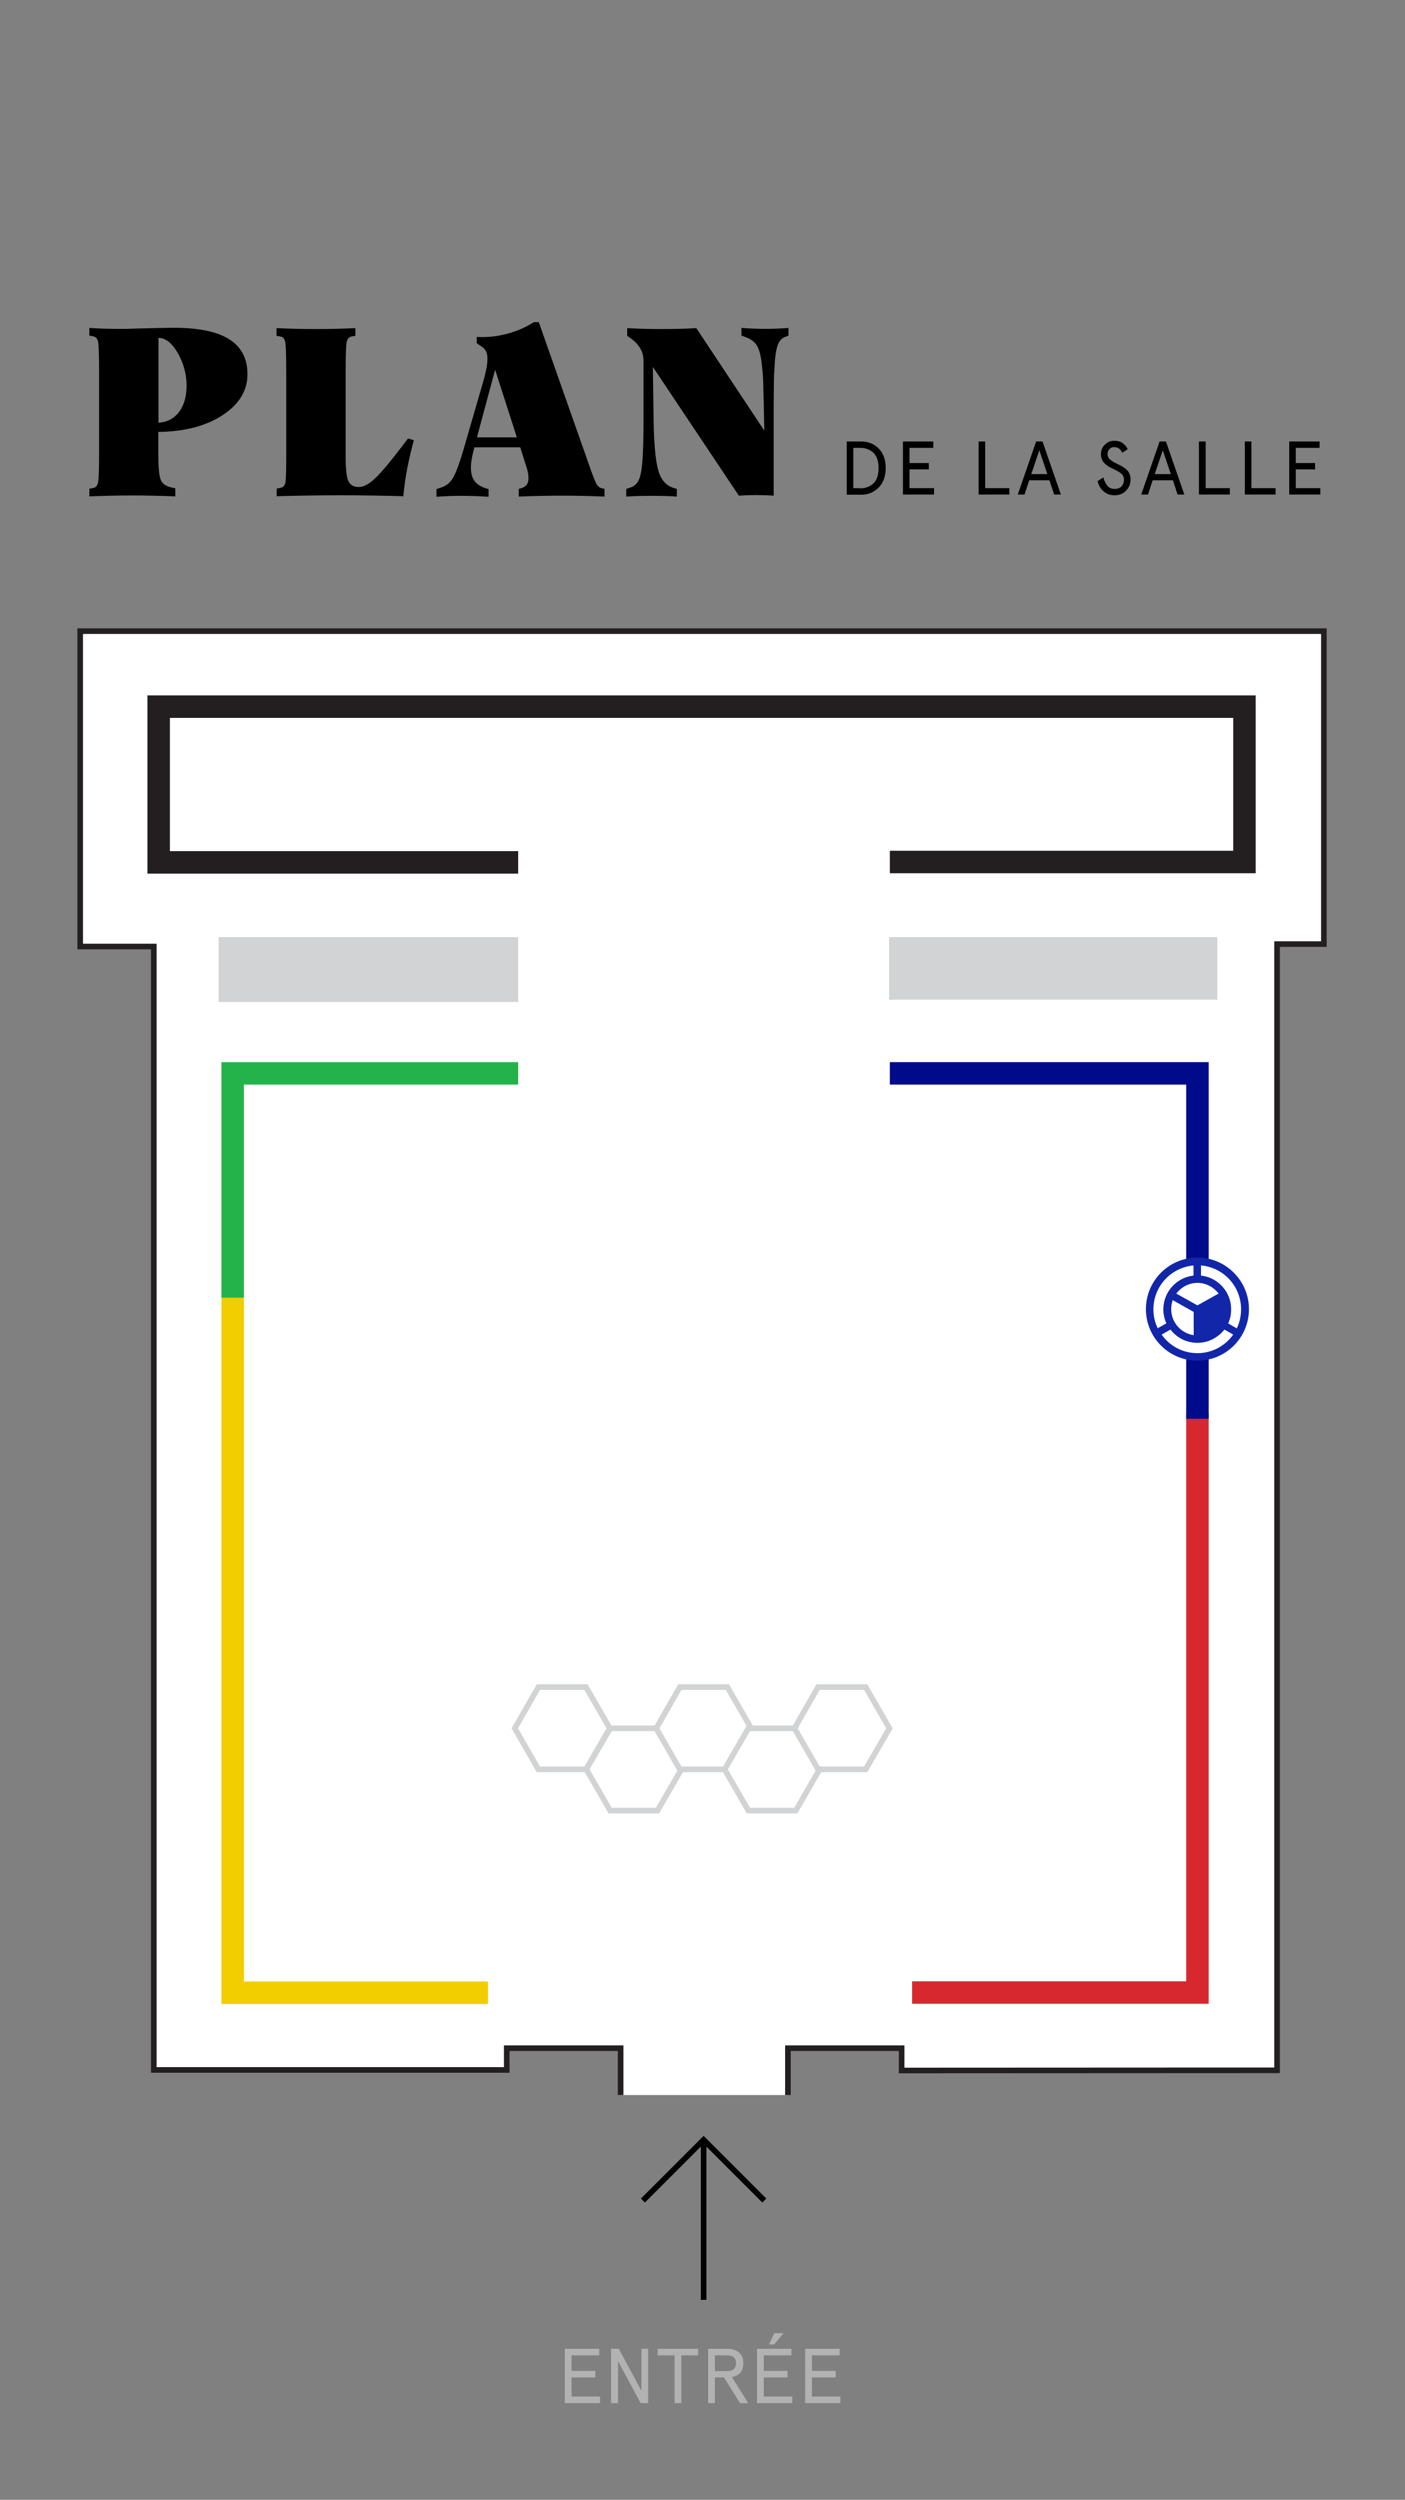 <?xml version="1.0" encoding="utf-8"?>
<!-- Generator: Adobe Illustrator 24.0.1, SVG Export Plug-In . SVG Version: 6.00 Build 0)  -->
<svg version="1.1" xmlns="http://www.w3.org/2000/svg" xmlns:xlink="http://www.w3.org/1999/xlink" x="0px" y="0px"
	 viewBox="0 0 750 1334" style="enable-background:new 0 0 750 1334;" xml:space="preserve">
<rect x="0" y="0" width="750" height="1334" fill="#808080" stroke="none"/>
<style type="text/css">
	.st0{fill:#FFFFFF;stroke:#231F20;stroke-width:3;}
	.st1{fill:#D1D3D4;}
	.st2{fill:#FFFFFF;stroke:#D1D3D4;stroke-width:3;}
	.st3{fill:none;stroke:#000000;stroke-width:3;}
	.st4{fill:#B2B2B2;}
	.st5{fill:none;stroke:#D7282F;stroke-width:12;stroke-miterlimit:10;}
	.st6{fill:none;stroke:#000B8C;stroke-width:12;stroke-miterlimit:10;}
	.st7{fill:none;stroke:#F2CD00;stroke-width:12;stroke-miterlimit:10;}
	.st8{fill:none;stroke:#24B34B;stroke-width:12;stroke-miterlimit:10;}
	.st9{fill:none;stroke:#231F20;stroke-width:12;}
	.st10{fill:#FFFFFF;}
	.st11{fill:#1226AA;}
	.st12{display:none;}
	.st13{display:inline;}
	.st14{fill:#010101;}
	.st15{fill:#F2CD00;}
	.st16{fill:#D7282F;}
	.st17{fill:#2F31AF;}
</style>
<g id="contours">
	<g>
		<polyline class="st0" points="331.3,1118 331.3,1093 270.5,1093 270.5,1104.6 82.1,1104.6 82.1,505.1 42.8,505.1 42.8,336.8 
			706.7,336.8 706.7,503.8 681.7,503.8 681.7,1104.8 481.3,1104.9 481.3,1093 420.6,1093 420.6,1118 		"/>
		<rect x="474.6" y="500.1" class="st1" width="175.2" height="33.4"/>
		<rect x="116.7" y="500.1" class="st1" width="159.9" height="34.6"/>
		<path class="st0" d="M331.3,1117.5"/>
		<path class="st0" d="M420.6,1092.2"/>
		<path class="st0" d="M420.6,1104.3"/>
		<g>
			<polygon class="st2" points="312.8,900.3 287.4,900.3 274.8,922.3 287.4,944.2 312.8,944.2 325.5,922.3 			"/>
			<polygon class="st2" points="351,922.3 325.7,922.3 313,944.2 325.7,966.2 351,966.2 363.7,944.2 			"/>
			<polygon class="st2" points="388.3,900.3 362.9,900.3 350.3,922.3 362.9,944.2 388.3,944.2 401,922.3 			"/>
			<polygon class="st2" points="424.8,922.3 399.5,922.3 386.8,944.2 399.5,966.2 424.8,966.2 437.5,944.2 			"/>
			<polygon class="st2" points="462.1,900.3 436.7,900.3 424.1,922.3 436.7,944.2 462.1,944.2 474.8,922.3 			"/>
		</g>
	</g>
	<g>
		<line class="st3" x1="375.6" y1="1227.3" x2="375.6" y2="1141.9"/>
		<polyline class="st3" points="343.2,1174.3 375.6,1141.9 408,1174.3 		"/>
	</g>
	<g>
		<g>
			<path class="st4" d="M301.5,1253.4h18.4v3.5h-14.8v8.3h12.7v3.5h-12.7v10.2h15.2v3.5h-18.8V1253.4z"/>
			<path class="st4" d="M326.3,1253.4h4l12.1,22.4v-22.4h3.6v29h-4l-12.1-22.4v22.4h-3.7V1253.4z"/>
			<path class="st4" d="M351,1253.4h21.7v3.5h-9v25.5h-3.6v-25.5h-9V1253.4z"/>
			<path class="st4" d="M378,1253.4h10.2c2.7,0,4.7,0.6,6.3,2c1.5,1.3,2.3,3.2,2.3,5.7c0,4.1-2,6.6-6.1,7.4l8.7,13.9H395l-8.5-13.7
				h-4.9v13.7H378V1253.4z M388.2,1265.3c3.1,0,4.7-1.4,4.7-4.2s-1.6-4.2-4.7-4.2h-6.6v8.4H388.2z"/>
			<path class="st4" d="M404.1,1253.4h18.4v3.5h-14.8v8.3h12.7v3.5h-12.7v10.2h15.2v3.5h-18.8V1253.4z M413.3,1245.1h5l-5.1,6h-2.7
				L413.3,1245.1z"/>
			<path class="st4" d="M429.8,1253.4h18.4v3.5h-14.8v8.3h12.7v3.5h-12.7v10.2h15.2v3.5h-18.8V1253.4z"/>
		</g>
	</g>
</g>
<g id="zones">
	<g>
		<g>
			<polyline class="st5" points="486.9,1063.3 639.2,1063.3 639.2,754.3 			"/>
			<polyline class="st6" points="475,572.8 639.2,572.8 639.2,757.1 			"/>
			<polyline class="st7" points="260.5,1063.4 124.2,1063.4 124.2,689.1 			"/>
			<polyline class="st8" points="276.6,572.8 124.2,572.8 124.2,692.5 			"/>
		</g>
		<polyline class="st9" points="475,460 664.3,460 664.3,377.1 84.7,377.1 84.7,460.2 276.6,460.2 		"/>
	</g>
</g>
<g id="Zones">
	<g>
		<circle class="st10" cx="639.2" cy="698.6" r="27.2"/>
		<path class="st11" d="M639.2,671.1c-15.2,0-27.5,12.3-27.5,27.5c0,15.2,12.3,27.5,27.5,27.5c15.2,0,27.5-12.3,27.5-27.5
			C666.7,683.5,654.4,671.1,639.2,671.1z M650.5,690.3l-11.3,6.3l-11.3-6.3c2.6-3.4,6.7-5.7,11.3-5.7
			C643.8,684.6,647.9,686.9,650.5,690.3z M637.2,700.1v12.4c-6.8-1-12-6.8-12-13.9c0-1.7,0.3-3.3,0.8-4.8L637.2,700.1z M618,708.8
			c-1.5-3.1-2.3-6.5-2.3-10.1c0-12.3,9.4-22.3,21.4-23.4v5.4c-9,1-16.1,8.7-16.1,18c0,2.7,0.6,5.2,1.6,7.5L618,708.8z M639.2,722.1
			c-7.9,0-14.9-3.9-19.1-9.9l4.7-2.7c3.3,4.3,8.5,7.1,14.4,7.1c5.8,0,11-2.8,14.4-7.1l4.7,2.7C654,718.2,647.1,722.1,639.2,722.1z
			 M655.6,706.2c1.1-2.3,1.6-4.8,1.6-7.5c0-9.3-7-17-16.1-18v-5.4c12,1,21.4,11.1,21.4,23.4c0,3.6-0.8,7.1-2.3,10.2L655.6,706.2z"/>
	</g>
</g>
<g id="Zone_multi" class="st12">
	<g class="st13">
		<path class="st14" d="M375.6,641.4c-47.4,0-86,38.6-86,86c0,47.4,38.6,86,86,86c47.4,0,86-38.6,86-86
			C461.6,680,423,641.4,375.6,641.4z M309.4,759c-4.6-9.6-7.2-20.3-7.2-31.6c0-38.3,29.5-69.9,67-73.1v16.9
			c-28.2,3.2-50.2,27.1-50.2,56.2c0,8.3,1.8,16.2,5.1,23.3L309.4,759z M375.6,800.8c-24.6,0-46.4-12.2-59.8-30.9l14.8-8.3
			c10.3,13.6,26.6,22.3,45,22.3c18.3,0,34.5-8.7,44.9-22.2l14.8,8.3C421.9,788.6,400.2,800.8,375.6,800.8z M427,750.9
			c3.3-7.2,5.1-15.1,5.1-23.5c0-29-22-53-50.2-56.2v-16.9c37.5,3.2,67,34.8,67,73.1c0,11.4-2.6,22.1-7.2,31.8L427,750.9z"/>
		<path class="st15" d="M375.6,683.5c14.5,0,27.3,7,35.3,17.8L375.7,721l-35.3-19.7C348.4,690.5,361.2,683.5,375.6,683.5z"/>
		<path class="st16" d="M331.7,727.4c0-5.3,0.9-10.3,2.6-15l34.9,19.5v38.9C348.1,767.7,331.7,749.4,331.7,727.4z"/>
		<path class="st17" d="M381.9,732l35-19.5c1.7,4.7,2.6,9.7,2.6,14.9c0,22-16.3,40.3-37.6,43.4V732z"/>
	</g>
</g>
<g id="Titre">
	<g>
		<g>
			<g>
				<path d="M91.4,260.1l2.2,0.5v4.3c-7.1-0.3-14.7-0.5-23-0.5s-15.9,0.2-22.9,0.5v-4.1l2.2-0.4c1.3-0.3,2.1-1.3,2.5-3.1
					c0.3-1.8,0.5-7,0.5-15.5v-43.6c0-8.6-0.2-13.9-0.5-15.6c-0.3-1.8-1.2-2.8-2.5-3.1l-2.2-0.4v-4.1c2.5,0.2,5.3,0.3,8.2,0.4
					c3,0.1,6.3,0.1,10.1,0.1c1.4,0,2.9,0,4.6-0.1s4.2-0.1,7.7-0.2c3.8-0.1,6.7-0.2,8.6-0.2c1.9,0,3.7-0.1,5.4-0.1
					c13.5,0,23.5,2,30,6.1s9.8,10.3,9.8,18.7c0,8.7-4.4,16-13.2,21.8c-8.8,5.8-20.2,8.8-34.4,9v11c0,7.4,0.4,12.2,1.2,14.3
					C86.5,258,88.4,259.4,91.4,260.1z M99.6,205.9c0-6.3-1.6-12.1-4.7-17.5c-3.1-5.4-6.6-8.1-10.3-8.1v45.3
					c4.7-0.3,8.4-2.3,11.1-5.9C98.3,216.1,99.6,211.5,99.6,205.9z"/>
				<path d="M152.8,243.2v-44.8c0-8.6-0.2-13.9-0.5-15.7c-0.3-1.8-1.2-2.9-2.5-3.1l-2.2-0.4v-4.1c6.5,0.3,13.5,0.5,21.1,0.5
					c7.6,0,14.6-0.2,21-0.5v4.1l-2.2,0.4c-1.3,0.3-2.1,1.3-2.5,3.1c-0.3,1.8-0.5,7.1-0.5,15.7v45.4c0,6.6,0.5,11,1.5,13
					c1,2.1,2.9,3.1,5.6,3.1c2.5,0,5.5-1.6,8.8-4.8c3.4-3.2,8.2-9,14.5-17.3l2.9-3.8l3.1,0.9c-1.3,4.8-2.4,9.6-3.4,14.5
					c-1,4.9-1.7,10-2.2,15.4c-11.1-0.3-22.3-0.5-33.6-0.5c-11.3,0-22.7,0.2-34,0.5v-4.1l2.2-0.4c1.3-0.3,2.1-1.2,2.5-2.9
					C152.6,256,152.8,251.2,152.8,243.2z"/>
				<path d="M321.1,260.5l1.6,0.4v4.1c-7.1-0.3-14.7-0.5-22.8-0.5c-8.2,0-15.8,0.2-23,0.5v-4.1l1.7-0.5c1.9-0.6,3.1-1.9,3.4-3.8
					c0.3-1.9,0-4.6-1.2-8.1l-3.1-9.8h-24.5l-0.5,2.1c-1.5,5.8-1.7,10.2-0.7,13.3c1,3.1,3.4,5.2,7.1,6.4l1.7,0.5v4.1
					c-4.8-0.3-9.6-0.5-14.5-0.5c-4.8,0-9.3,0.2-13.3,0.5v-4.1l2.1-0.7c3-0.9,5.3-2.7,6.9-5.6c1.6-2.9,3.4-7.8,5.4-14.7l10.7-36.9
					c0.7-2.4,1.2-4.7,1.6-6.7s0.5-3.7,0.5-5.1c0-1.6-0.3-2.9-0.8-3.9c-0.5-1-1.4-1.9-2.5-2.6l-2.4-1.6v-3.4
					c5.2,0.3,10.5-0.2,15.9-1.6c5.4-1.4,10.2-3.5,14.6-6.3h2.6l26.7,75.8c2.2,6.3,3.6,9.9,4.3,10.9
					C319.3,259.6,320.1,260.3,321.1,260.5z M264.3,197.3l-9.7,36.1h21.3L264.3,197.3z"/>
				<path d="M359.6,260.4l1.7,0.5v4.1c-4-0.3-8.5-0.4-13.5-0.4c-5,0-9.5,0.1-13.5,0.4v-4.1l2.4-0.8c2.2-0.7,3.7-2.3,4.6-4.7
					c0.9-2.4,1.5-6.4,1.8-11.8c0.1-2.4,0.2-5.1,0.3-8.2c0.1-3.1,0.1-6.7,0.1-10.8v-32.1c0-2.3-0.5-4.4-1.6-6.3
					c-1-1.9-2.6-3.7-4.6-5.2l-2.5-1.8v-4.1c5.1,0.3,11.2,0.5,18.5,0.5c7.3,0,13.4-0.2,18.4-0.5l36.3,54.7l-0.3-14
					c-0.1-4.6-0.2-8.5-0.3-11.7c-0.1-3.1-0.3-5.8-0.6-8.1c-0.4-5.2-1.3-8.9-2.5-11.1c-1.2-2.3-3.3-3.9-6.3-5l-2.2-0.8v-4.1
					c3.8,0.3,8,0.5,12.6,0.5c4.6,0,8.7-0.2,12.5-0.5v4.1l-1.8,0.7c-1.9,0.7-3.3,2.3-4.1,4.8c-0.8,2.5-1.4,6.5-1.6,12.1
					c-0.2,2.4-0.3,5.1-0.3,8.2c0,3.1-0.1,6.7-0.1,10.8v48.8c-3.1-0.2-6.2-0.3-9.3-0.3c-3.1,0-6.2,0.1-9.3,0.3l-45.9-68.7l0.4,28.8
					c0.2,12.2,1,20.9,2.4,26C352.6,255.8,355.4,259.1,359.6,260.4z"/>
			</g>
			<g>
				<path d="M452,235.6h7.8c3.7,0,6.8,1.3,9.3,3.8c2.5,2.5,3.7,6,3.7,10.4c0,4.4-1.3,7.9-3.8,10.4c-2.5,2.5-5.6,3.8-9.2,3.8H452
					V235.6z M459.1,260.6c2.7,0,5-0.8,6.9-2.4c1.9-1.6,3-4.6,3-8.4c0-3.9-1.1-6.8-3-8.4c-1.9-1.6-4.1-2.4-6.9-2.4h-3.6v21.5H459.1z"
					/>
				<path d="M481.9,235.6h16.3v3.4h-12.7v8.1h10.3v3.4h-10.3v10h13.1v3.4h-16.6V235.6z"/>
				<path d="M522.3,235.6h3.6v24.9h12.9v3.4h-16.4V235.6z"/>
				<path d="M553.1,235.6h3.4l9.8,28.3h-3.6l-2.5-7.6h-10.8l-2.5,7.6h-3.6L553.1,235.6z M559.1,253l-4.3-12.7l-4.3,12.7H559.1z"/>
				<path d="M589,254.8c0.5,1.9,1.3,3.4,2.2,4.5c0.9,1.1,2.2,1.6,3.9,1.6c1.6,0,2.9-0.5,3.8-1.6c0.7-0.9,1.1-2,1.1-3.4
					c0-1.2-0.5-2.3-1.4-3.1c-0.9-0.8-2.3-1.6-4-2.4c-1.1-0.5-2-1-2.7-1.4c-0.7-0.4-1.4-0.9-2.1-1.6c-1.4-1.3-2.1-2.9-2.1-5
					c0-2.1,0.7-3.8,2.1-5.1c1.4-1.4,3-2.1,4.9-2.1c1.9,0,3.4,0.4,4.5,1.2c1.1,0.8,2.1,1.9,2.8,3.3l-2.9,1.9c-0.7-1.2-1.3-2-2-2.4
					c-0.7-0.4-1.5-0.6-2.5-0.6c-1,0-1.8,0.4-2.4,1.1c-0.6,0.7-1,1.5-1,2.5c0,1.3,0.4,2.3,1.7,3.3c0.6,0.5,1.2,0.8,1.6,1.1
					c0.4,0.2,1.2,0.6,2.2,1.1c0.8,0.4,1.5,0.8,2,1c0.5,0.3,1.1,0.7,1.8,1.2c0.7,0.5,1.2,1,1.6,1.5c0.8,1,1.4,2.6,1.4,4.4
					c0,2.3-0.7,4.2-2.2,5.8c-1.6,1.8-3.7,2.7-6.3,2.7c-2.3,0-4.3-0.7-5.9-2.1c-1.7-1.4-2.7-3.3-3.2-5.5L589,254.8z"/>
				<path d="M619,235.6h3.4l9.8,28.3h-3.6l-2.5-7.6h-10.8l-2.5,7.6h-3.6L619,235.6z M625,253l-4.3-12.7l-4.3,12.7H625z"/>
				<path d="M640,235.6h3.6v24.9h12.9v3.4H640V235.6z"/>
				<path d="M664.4,235.6h3.6v24.9h12.9v3.4h-16.4V235.6z"/>
				<path d="M688.1,235.6h16.3v3.4h-12.7v8.1h10.3v3.4h-10.3v10h13.1v3.4h-16.6V235.6z"/>
			</g>
		</g>
	</g>
</g>
</svg>
